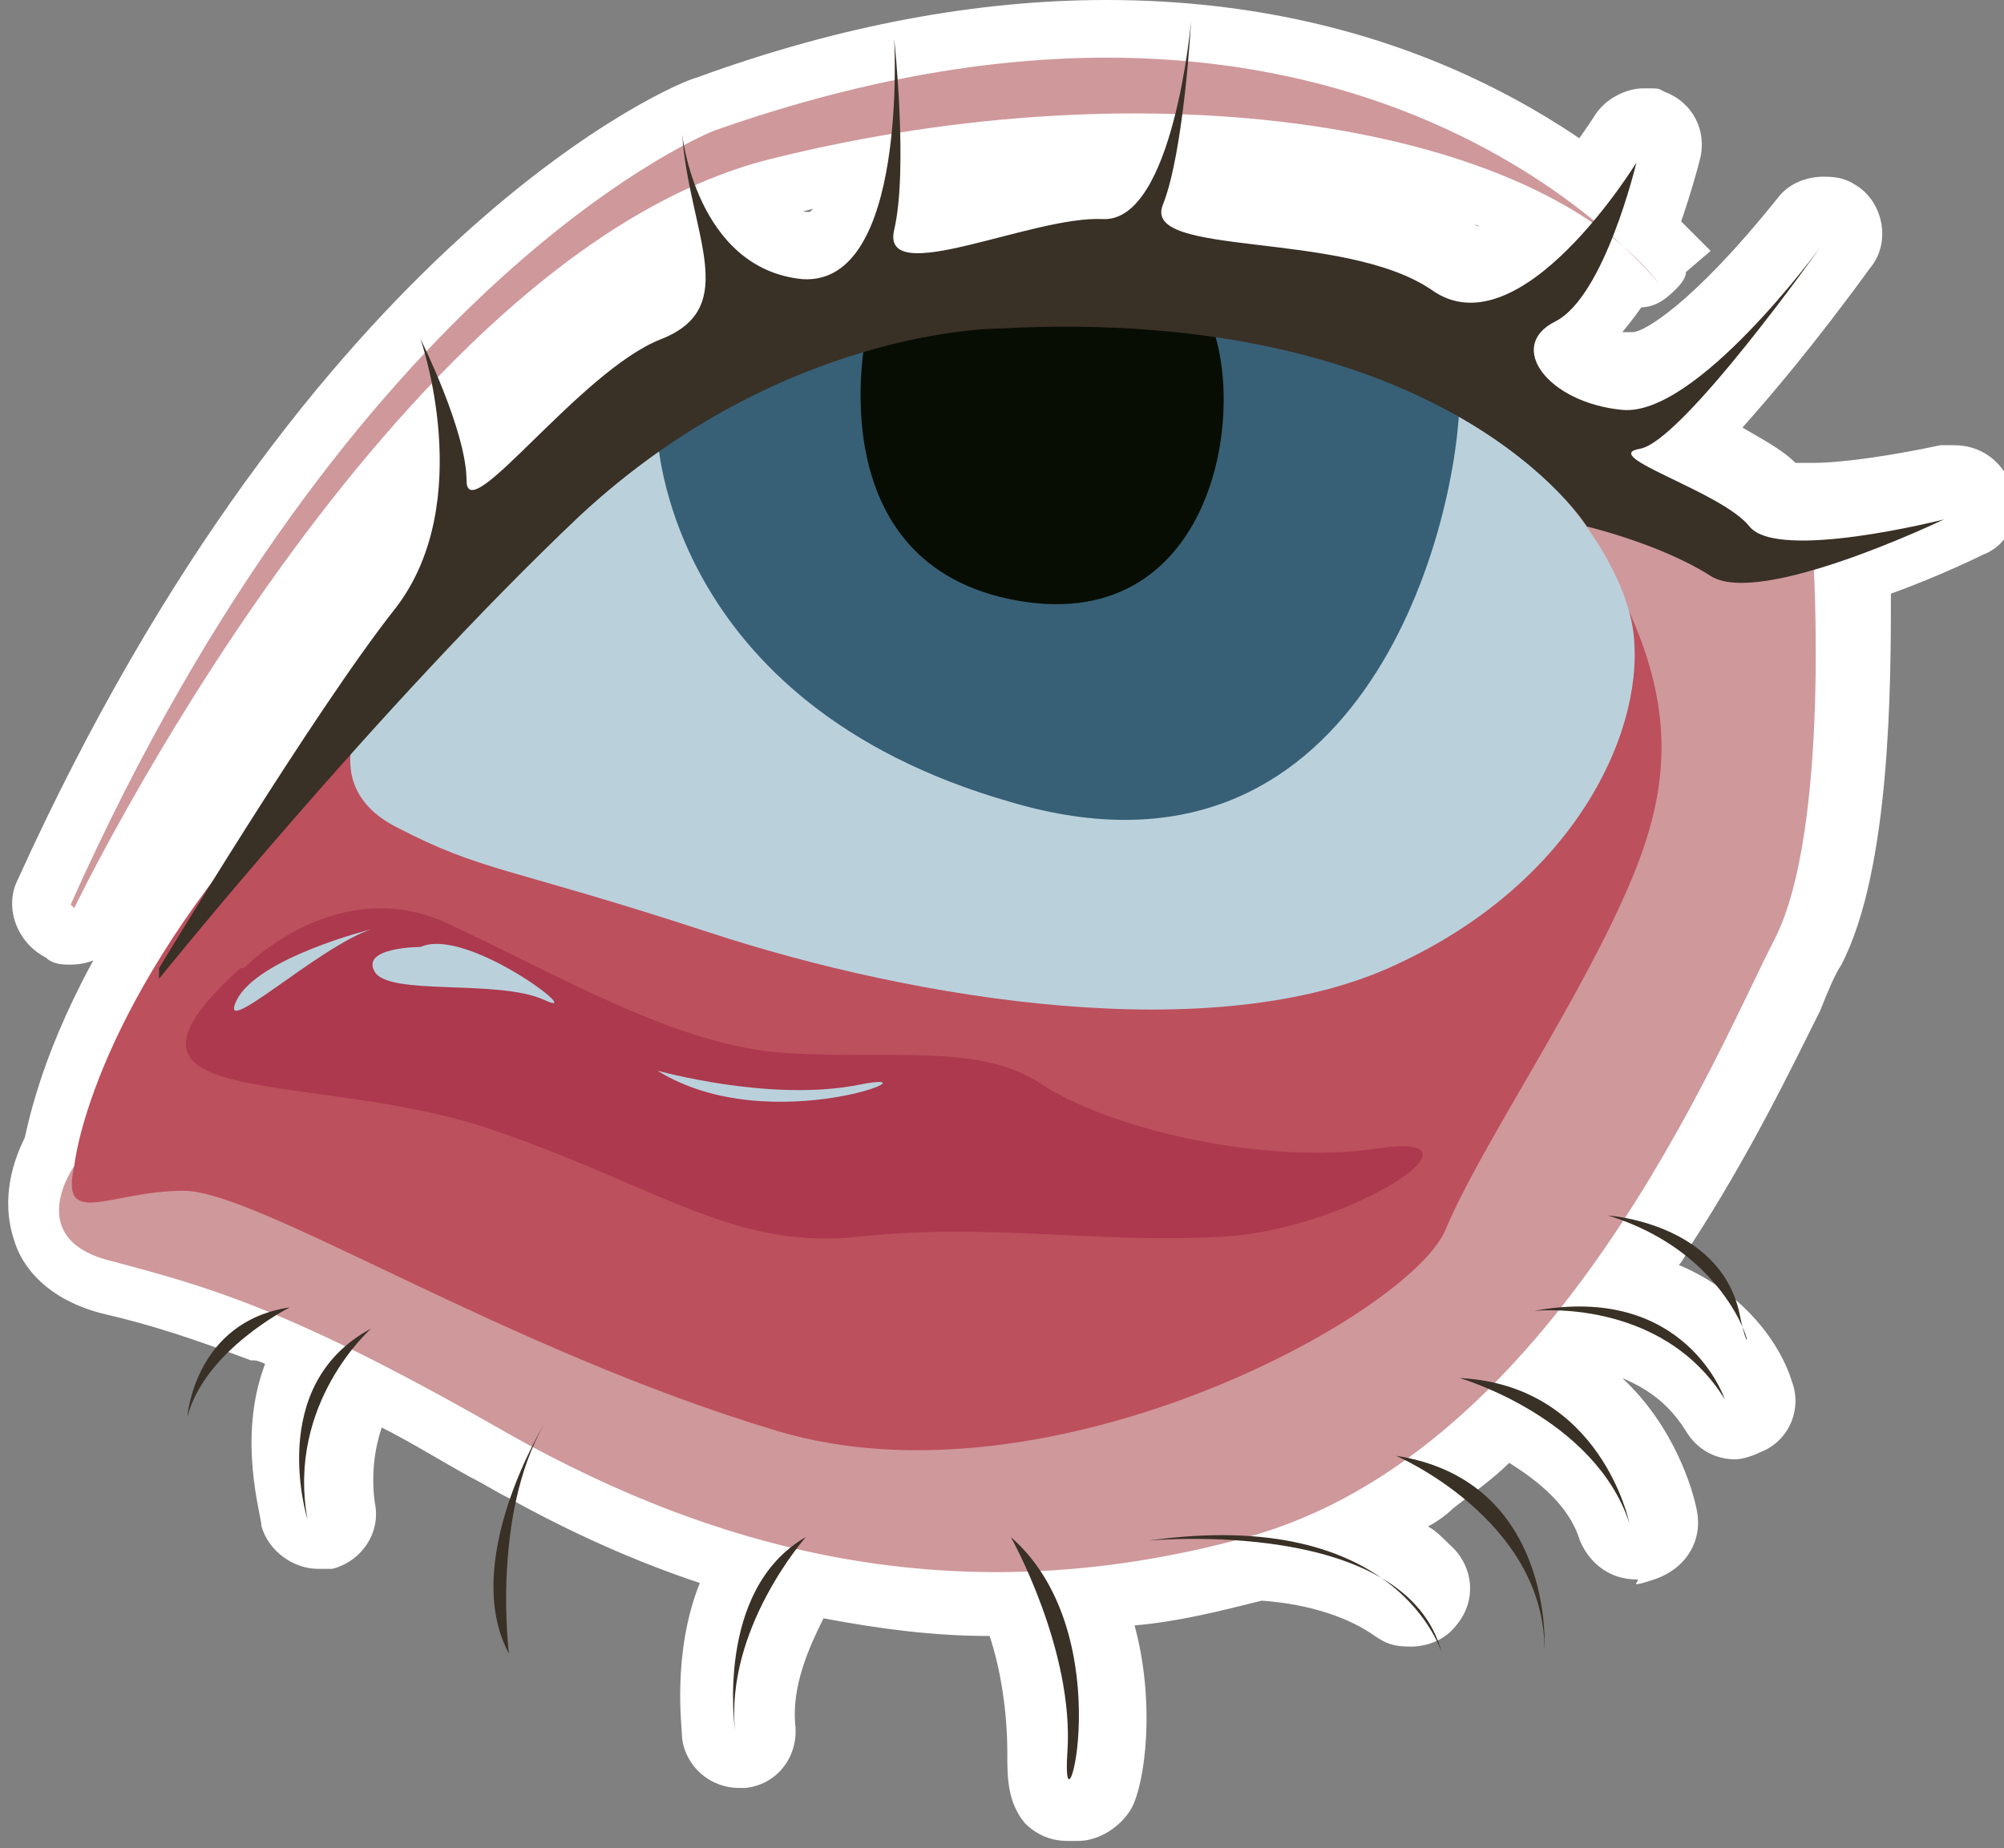 <?xml version="1.0" encoding="UTF-8"?>
<svg id="Livello_1" data-name="Livello 1" xmlns="http://www.w3.org/2000/svg" version="1.1" viewBox="0 0 56.7 52.3">
  <rect x="0" y="0" width="56.7" height="52.3" fill="#808080" stroke="none"/>
  <defs>
    <style>
      .cls-1 {
        fill: #bd505d;
      }

      .cls-1, .cls-2, .cls-3, .cls-4, .cls-5, .cls-6, .cls-7, .cls-8 {
        stroke-width: 0px;
      }

      .cls-2 {
        fill: #cf989b;
      }

      .cls-3 {
        fill: #bad1dc;
      }

      .cls-4 {
        fill: #376076;
      }

      .cls-5 {
        fill: #080d03;
      }

      .cls-6 {
        fill: #ac394d;
      }

      .cls-7 {
        fill: #fff;
      }

      .cls-8 {
        fill: #393026;
      }
    </style>
  </defs>
  <path class="cls-7" d="M30.2,52.1c-.5,0-.9-.2-1.2-.5-.5-.6-.5-1.3-.5-2,0-1.2-.2-2.4-.5-3.3-1.6,0-3.1-.2-4.7-.5-.4.8-.9,1.9-.8,3,.1.9-.5,1.7-1.4,1.8,0,0-.2,0-.2,0-.8,0-1.5-.6-1.6-1.4,0-.3-.3-2.4.5-4.4-1.8-.6-3.6-1.4-5.4-2.4,0,0,0,0,0,0-.4-.2-.7-.4-1.1-.6-.9-.5-1.7-1-2.5-1.4-.2.6-.3,1.3-.2,2.1.2.9-.4,1.7-1.2,1.9-.1,0-.3,0-.4,0-.7,0-1.4-.5-1.6-1.2,0-.3-.7-2.5.1-4.6,0,0-.2-.1-.3-.1,0,0,0,0-.1,0-1.6-.6-2.8-1-4.1-1.3-1.7-.4-2.4-1.4-2.6-2.1-.4-1.2,0-2.3.3-2.9.2-.9.7-3,2.5-6,0,0,0,0,0-.1,0-.1.1-.2.2-.3,0,0,0,0,.1-.2.7-1.2,4.3-7.1,6.4-9.8,1.2-1.5.9-3.7.7-4.9,0-.5,0-1,.4-1.4,0-.1.2-.2.3-.3,2.5-2.6,5-4.5,7.5-5.6.2,0,.3-.2.5-.2.2,0,.3,0,.5,0,.7,0,1.3.4,1.5,1.1.6,1.4,1.3,1.5,1.6,1.5.1,0,.5-.7.8-2.6,0-.7.5-1.2,1.2-1.4.2,0,.5-.1.7-.1.9,0,1.6.7,1.7,1.6,0,.5,0,1,0,1.4.3,0,.5-.1.8-.2,1.1-.3,2.2-.6,3.1-.6.1-.2.4-.6.6-1.6.2-.7.8-1.2,1.6-1.2s.3,0,.5,0c.9.1,1.5,1,1.4,1.9,0,.6-.2,1-.2,1.5.3,0,.7,0,1,.1,1.8.2,4.1.5,5.7,1.6,0,0,.1,0,.1,0,.3,0,1-.3,2-1.5,0,0,0,0,0,0,.7-.8,1.2-1.6,1.2-1.6.3-.5.9-.8,1.4-.8s.4,0,.6.1c.8.3,1.2,1.1,1,1.9,0,0-.3,1.2-.8,2.5,0,0,0,0,0,.1-.4,1-.9,1.7-1.4,2.3,0,0,.2,0,.3,0,.3,0,1.7-.8,4.1-3.8.3-.4.8-.6,1.3-.6s.7.1,1,.3c.7.5.9,1.6.3,2.3-1.6,2.2-2.8,3.6-3.6,4.5.5.3,1.1.6,1.5,1,0,0,.2,0,.5,0,.8,0,2.2-.2,3.6-.5.1,0,.3,0,.4,0,.7,0,1.3.4,1.6,1.1.3.8,0,1.7-.8,2,0,0-1.2.6-2.6,1.1,0,2.5,0,7.8-1.4,10.5-.2.3-.4.8-.6,1.3-.8,1.6-2,4.1-3.7,6.7,0,0,0,.1-.1.2,0,0-.1.2-.2.3,1.9.8,2.9,2.3,3.2,3.3.3.8-.1,1.7-.9,2-.2.1-.5.2-.7.2-.6,0-1.1-.3-1.4-.8-.5-.8-1.1-1.2-1.8-1.5,1.5,1.4,2,3.2,2.1,3.7.2.9-.3,1.7-1.2,2s-.3,0-.5,0c-.7,0-1.3-.4-1.6-1.1-.3-1-1.2-1.7-2-2.2-.5.5-1.1.9-1.6,1.3,0,0,0,0,0,0-.2.2-.5.4-.7.5.2.1.4.3.6.5.7.6.8,1.6.2,2.3-.3.4-.8.6-1.3.6s-.7-.1-1-.3c-.7-.5-1.8-.9-3.2-1-1.2.3-2.4.6-3.6.7.6,2.2.3,4.5-.1,5.2-.3.5-.9.9-1.5.9Z"/>
  <g>
    <path class="cls-2" d="M2.1,33s-1.5,2.1,1.1,2.7c2.6.7,4.9,1.3,10.7,4.6,5.7,3.3,12.7,5.6,21.4,3.2s13.3-13.8,14.9-16.9c1.6-3.1,1.1-10.9,1.1-10.9l-11.1-3.8L2.1,33Z"/>
    <path class="cls-1" d="M2.1,33s.4-4.2,5.5-10c5.1-5.8,10.7-12.5,18.5-13.8,7.8-1.3,15.5.7,18.3,5.1,2.9,4.4,3.2,7.1,1.8,10.5s-4.3,7.6-5.3,10-11.2,8-18.9,5.7c-7.7-2.3-14.7-6.8-16.8-6.8s-3.5,1.1-3.1-.7Z"/>
    <path class="cls-3" d="M10.6,19.6s-1.9,2.5.6,3.8c2.5,1.3,3.1,1.1,8.9,3,5.8,1.9,14.3,3.3,19.4.9,5.2-2.4,7.1-6.8,6.7-9.5s-4.3-7.6-10.9-8.5-12.5-.3-16.8,3.1c-4.3,3.4-8,7.3-8,7.3Z"/>
    <path class="cls-4" d="M18.6,12.3s.2,7.6,10,10.4c9.8,2.9,12.6-7.5,12.7-11.4,0,0-3.7-2.9-11.4-2.5s-10.1,2.4-11.4,3.5Z"/>
    <path class="cls-5" d="M24.5,9.5s-1.4,6.5,4.3,7.5c5.7,1,6.6-5.8,5.3-8.2,0,0-6-.5-9.6.7Z"/>
    <path class="cls-6" d="M6.9,27.4s2.7-2.8,5.9-1.2c3.2,1.5,6.4,3.4,9.4,3.6,3.1.2,5.5-.3,7.3.9s6.2,2.3,9.5,1.8c3.4-.5-.8,2.3-4.4,2.5-3.6.2-6.6-.4-10.3,0s-5.9-1.6-10.9-3.2c-5.1-1.5-11-.4-6.6-4.4Z"/>
    <path class="cls-8" d="M8.2,37s-2.4,1.2-2.9,3.1c0,0,.2-2.7,2.9-3.1Z"/>
    <path class="cls-8" d="M10.5,37.6s-2.4,2.1-1.8,5.4c0,0-1.2-3.8,1.8-5.4Z"/>
    <path class="cls-8" d="M15.4,40.3s-2.4,3.9-1,6.5c0,0-.5-3.9,1-6.5Z"/>
    <path class="cls-8" d="M22.8,43.5s-2.3,2.6-2,5.5c0,0-.6-4,2-5.5Z"/>
    <path class="cls-8" d="M28.6,43.5s1.8,3.2,1.6,6.1,1.6-3.3-1.6-6.1Z"/>
    <path class="cls-8" d="M32.5,43.6s7.3-.7,8.3,3.2c0,0-1.2-4.2-8.3-3.2Z"/>
    <path class="cls-8" d="M39.5,41.2s4.2,1.8,4.2,5.5c0,0,.3-4.8-4.2-5.5Z"/>
    <path class="cls-8" d="M41.3,39s3.8,1.1,4.8,4.1c0,0-.8-3.9-4.8-4.1Z"/>
    <path class="cls-8" d="M43.4,37.1s3.6-.4,5.4,2.5c0,0-1.1-3.3-5.4-2.5Z"/>
    <path class="cls-8" d="M45.5,34.4s3.1.2,3.7,2.7c.5,2.5.5-1.4-3.7-2.7Z"/>
    <path class="cls-7" d="M2,27.3c-.2,0-.5,0-.7-.2-.8-.4-1.2-1.4-.8-2.2C8.8,6.6,19.2,2.3,19.7,2.2,23.8.7,27.7,0,31.3,0,39.7,0,44.8,3.7,47.2,5.9c.4.4.8.8,1.2,1.2l-.7.6c0,.2-.2.4-.3.5-.3.3-.6.5-1,.5l-.5.4s-.3-.3-.8-.8c-2.5-2.2-7.3-3.5-12.9-3.5s-6.6.4-9.9,1.3C12.3,8.6,3.6,26.2,3.5,26.4c-.3.6-.9.9-1.5.9Z"/>
    <path class="cls-2" d="M2.1,25.7S11,7.2,21.8,4.5s21.7-1,25.2,3.6c0,0-8.4-10.9-26.8-4.4,0,0-10.2,4-18.2,21.9Z"/>
    <path class="cls-8" d="M4.5,27.4s4.4-7.3,6.7-10.2c2.3-3,.7-7.6.7-7.6,0,0,1.3,2.6,1.3,4s3.2-3.1,5.5-4,.8-3,.6-5.8c0,0,.4,3.8,3.4,4.1,3,.2,2.6-6.8,2.6-6.8,0,0,.4,3.7,0,5.4s3.9-.4,5.9-.3c2,.1,2.5-5.6,2.5-5.6,0,0-.2,3.7-.8,5.2s5.1.7,7.6,2.4c2.5,1.8,5.8-3.6,5.8-3.6,0,0-.9,3.8-2.3,4.5s-.2,2.3,1.9,2.5,5.6-4.6,5.6-4.6c0,0-3.9,5.5-5.1,5.7s2.3,1.2,3.1,2.2,5.5-.2,5.5-.2c0,0-5.2,2.5-6.6,1.6-1.4-.9-3.5-1.4-3.5-1.4,0,0-3.9-6.3-16.7-5.6,0,0-6.1,0-11.8,5.3-5.7,5.4-11.9,13.1-11.9,13.1Z"/>
    <path class="cls-3" d="M10.5,26.3s-3.2.8-3.8,2,2.3-1.5,3.8-2Z"/>
    <path class="cls-3" d="M11.9,26.8s-1.7,0-1.3.7,3.5.2,4.8.8-2.2-2.1-3.5-1.5Z"/>
    <path class="cls-3" d="M18.6,30.3s3.2.9,5.7.4c2.5-.5-2.5,1.6-5.7-.4Z"/>
  </g>
</svg>